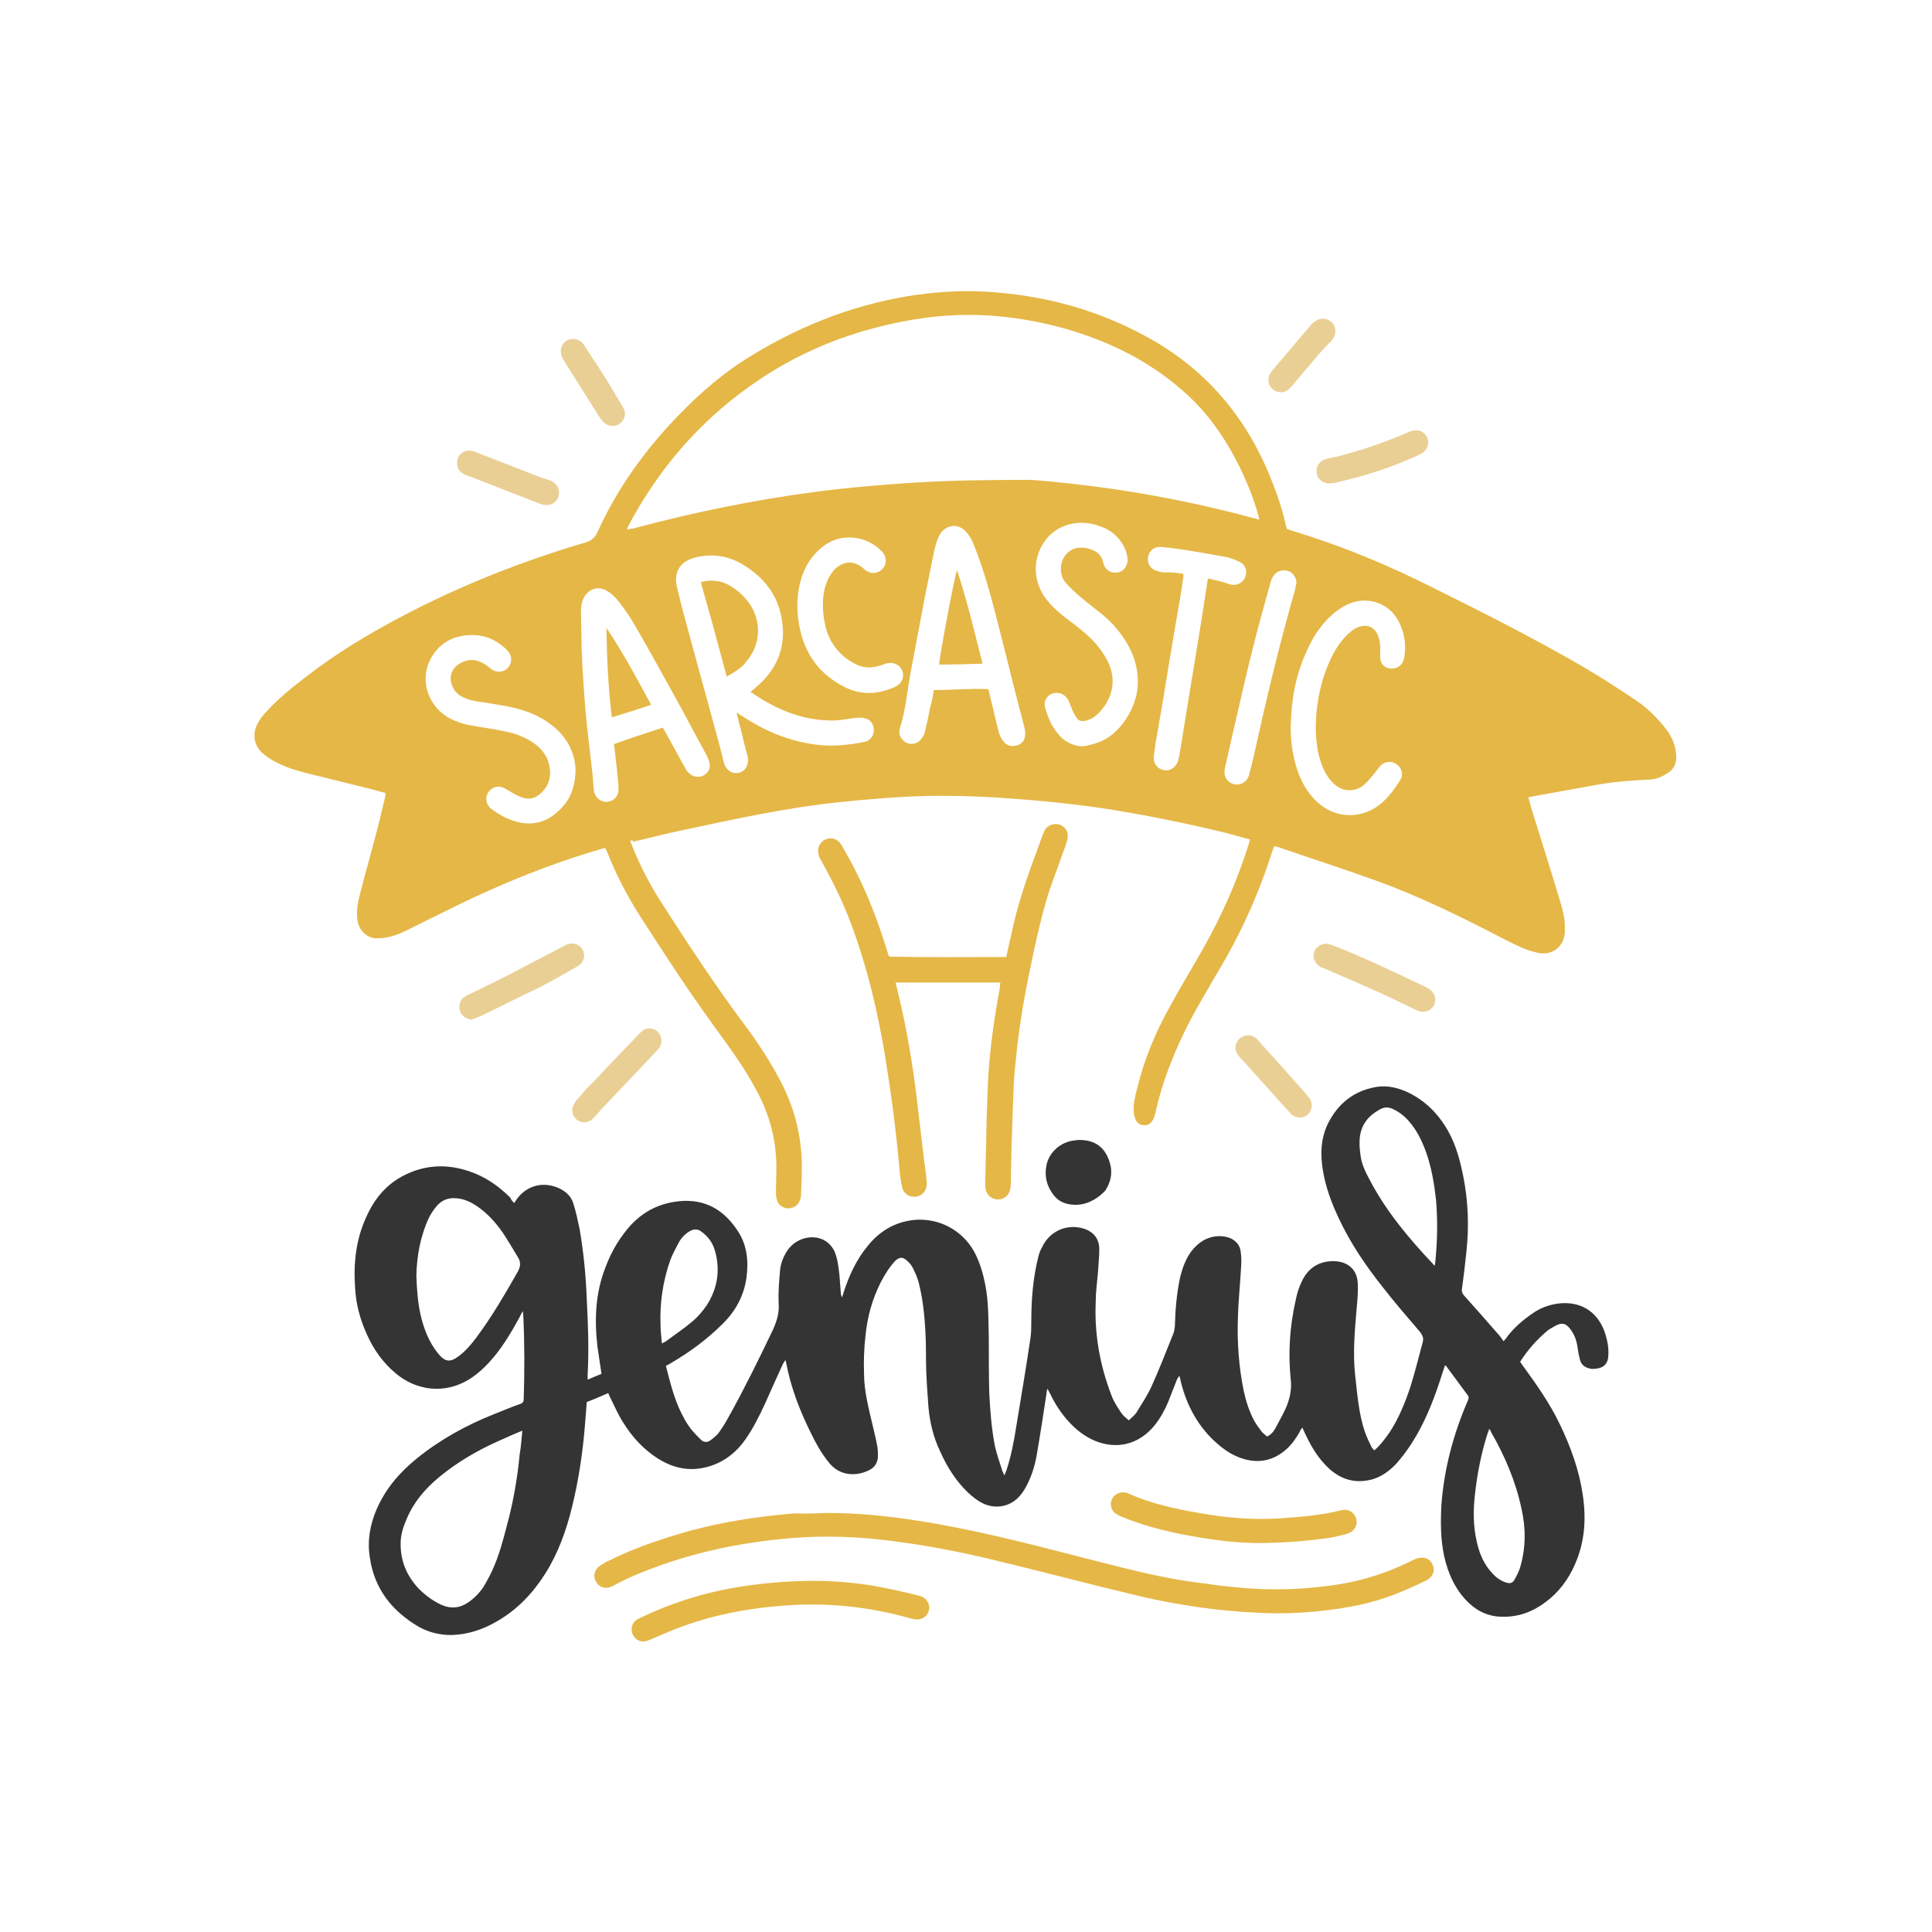 <?xml version="1.0" encoding="utf-8"?>
<!-- Generator: Adobe Illustrator 21.1.0, SVG Export Plug-In . SVG Version: 6.00 Build 0)  -->
<svg version="1.1" id="Calque_1" xmlns="http://www.w3.org/2000/svg" xmlns:xlink="http://www.w3.org/1999/xlink" x="0px" y="0px"
	 viewBox="0 0 432 432" style="enable-background:new 0 0 432 432;" xml:space="preserve">
<style type="text/css">
	.st0{fill:#343434;}
	.st1{fill:#C1292E;}
	.st2{fill:#B4B4B4;}
	.st3{fill:#7AB2B2;}
	.st4{fill:#CFA6B3;}
	.st5{fill:#E2C981;}
	.st6{fill:#A8B239;}
	.st7{fill:#C9879A;}
	.st8{fill:#D0D389;}
	.st9{fill:#B4B85C;}
	.st10{fill:#E6AB3A;}
	.st11{fill:#E27EAF;}
	.st12{fill:#66B7D3;}
	.st13{fill:#AB4B3B;}
	.st14{fill:#EF9148;}
	.st15{fill:#9A9999;}
	.st16{fill:#CDCCCC;}
	.st17{fill:#6E95AA;}
	.st18{fill:#93A7AE;}
	.st19{fill:#B199A5;}
	.st20{fill:#2DABE3;}
	.st21{fill:#48AE4D;}
	.st22{fill:#BF8F8E;}
	.st23{fill:#9A777A;}
	.st24{fill:#AB96B8;}
	.st25{fill:#B08794;}
	.st26{fill:#1B1B1B;}
	.st27{fill:#998675;}
	.st28{fill:#544842;}
	.st29{fill:#F39122;}
	.st30{fill:#B4C4A6;}
	.st31{fill:#959F8B;}
	.st32{fill:#638A99;}
	.st33{fill:#C1B397;}
	.st34{fill:#A1BEC8;}
	.st35{fill:#73868C;}
	.st36{fill:#808181;}
	.st37{fill:#D3B46C;}
	.st38{fill:#A1A87C;}
	.st39{fill:#A39F35;}
	.st40{fill:#E5B746;}
	.st41{fill:#DAB17A;}
	.st42{fill:#D189AF;}
	.st43{fill:#854A67;}
	.st44{fill:#7FA4AC;}
	.st45{fill:#DCC5B2;}
	.st46{fill:#B9CECC;}
	.st47{fill:#A6A59C;}
	.st48{fill:#9EB695;}
	.st49{fill:#A9AA9F;}
	.st50{fill:#BC9B8A;}
	.st51{fill:#22293F;}
	.st52{fill:#B63A44;}
	.st53{fill:#F39B8E;}
	.st54{fill:#6D7D96;}
	.st55{fill:#435882;}
	.st56{fill:#B02025;}
	.st57{fill:#BC2325;}
	.st58{fill:#5F716E;}
	.st59{fill:#7B9B6B;}
	.st60{fill:#DE948B;}
	.st61{fill:#80B7C0;}
	.st62{fill:#E4858B;}
	.st63{fill:#D4B4A1;}
	.st64{fill:#932E4E;}
	.st65{fill:#020203;}
	.st66{fill:#C7B29A;}
	.st67{fill:#9B615A;}
	.st68{fill:#AAA674;}
	.st69{fill:#B7A08E;}
	.st70{fill:#746458;}
	.st71{fill:#A49E58;}
	.st72{fill:#AE675D;}
	.st73{fill:#C19D57;}
	.st74{fill:#D48E5E;}
	.st75{fill:#BB746F;}
	.st76{fill:#95A4AD;}
	.st77{fill:#EACF94;}
	.st78{fill:#9C6E76;}
	.st79{fill:#BD969E;}
	.st80{fill:#EDBF60;}
	.st81{fill:#CC969B;}
	.st82{fill:#9DAFA0;}
	.st83{fill:#6D7B83;}
	.st84{fill:#DDA3A9;}
</style>
<g>
	<g>
		<path class="st40" d="M185.2,338.3c6.7,0,13.3,0.7,19.8,1.7c12.3,1.9,24.4,5,36.4,8.1c7.1,1.8,14.1,3.7,21.3,5
			c2.8,0.5,5.5,0.8,8.3,1.2c2.1,0.3,4.1,0.5,6.2,0.7c6.6,0.6,13.2,0.5,19.8-0.4c6.6-0.8,12.9-2.7,18.8-5.7c0.2-0.1,0.5-0.2,0.7-0.3
			c1.6-0.7,3.2-0.2,3.8,1.2c0.7,1.4,0.1,2.9-1.6,3.7c-2.3,1.1-4.7,2.2-7.1,3.1c-4.9,1.9-10.1,2.9-15.3,3.5
			c-5.1,0.6-10.2,0.8-15.3,0.5c-8.8-0.4-17.6-1.7-26.2-3.7c-3-0.7-6-1.5-9-2.2c-8.4-2.1-16.9-4.3-25.3-6.3
			c-6.8-1.6-13.8-2.9-20.8-3.8c-7.5-1-15-1.3-22.5-0.7c-12.5,1-24.6,3.7-36.1,8.7c-1.4,0.6-2.7,1.3-4,2c-1.5,0.8-3,0.5-3.8-0.9
			c-0.8-1.2-0.4-2.8,1-3.7c0.6-0.4,1.3-0.8,2-1.1c5-2.5,10.2-4.3,15.5-5.9c7-2.1,14.2-3.4,21.6-4.2c1.3-0.1,2.7-0.3,4-0.4
			C180,338.5,182.6,338.4,185.2,338.3z"/>
		<path class="st40" d="M180.1,353.5c4.5-0.1,9,0.2,13.4,0.8c4,0.6,8,1.5,12,2.5c0.2,0.1,0.4,0.1,0.6,0.2c1.3,0.6,1.9,1.8,1.6,3.1
			c-0.3,1.3-1.6,2.2-3,2c-0.7-0.1-1.4-0.3-2.1-0.5c-8.9-2.4-17.9-3.3-27.1-2.6c-8.4,0.6-16.7,2.2-24.6,5.3c-1.8,0.7-3.5,1.5-5.2,2.2
			c-0.5,0.2-1,0.4-1.4,0.5c-1.2,0.2-2.3-0.4-2.8-1.5c-0.5-1.1-0.3-2.3,0.6-3.1c0.3-0.3,0.8-0.5,1.2-0.7c7.3-3.5,14.9-5.8,22.8-7
			C170.7,354,175.4,353.6,180.1,353.5z"/>
		<path class="st40" d="M283.3,345c-6.7,0.2-13.3-0.8-19.9-2.1c-4.2-0.9-8.3-2-12.2-3.6c-0.5-0.2-1-0.4-1.5-0.7
			c-1.2-0.7-1.6-2.1-1.1-3.3c0.5-1.2,1.9-1.9,3.3-1.5c0.2,0,0.4,0.1,0.5,0.2c5,2.2,10.3,3.4,15.7,4.3c6,1.1,12.1,1.6,18.2,1.2
			c4.6-0.3,9.2-0.7,13.6-1.8c1.5-0.4,2.9,0.4,3.3,1.8c0.5,1.4-0.3,2.9-1.8,3.4c-1.2,0.4-2.5,0.6-3.7,0.9
			C293,344.5,288.2,344.9,283.3,345z"/>
	</g>
	<g>
		<path class="st0" d="M115,269c2.1-3.7,6-5,9.8-3.4c1.6,0.7,2.9,1.8,3.4,3.5c0.6,1.9,1,3.8,1.4,5.7c0.9,5.2,1.4,10.4,1.6,15.7
			c0.3,5.6,0.5,11.2,0.2,16.9c0,0.3,0,0.6,0,1.1c1.1-0.5,2.1-0.9,3.1-1.3c-0.3-2.1-0.6-4.1-0.9-6c-0.7-6-0.5-11.9,1.7-17.6
			c1.1-3,2.6-5.8,4.6-8.3c3-3.9,7-6.2,11.9-6.7c5.8-0.6,10.1,1.9,13.2,6.7c2.1,3.2,2.4,6.8,1.9,10.5c-0.6,4-2.4,7.3-5.2,10.1
			c-3.5,3.5-7.4,6.4-11.7,8.9c-0.3,0.2-0.7,0.4-1.1,0.6c0.8,3.2,1.6,6.4,2.9,9.4c0.8,1.8,1.7,3.5,3,5.1c0.6,0.7,1.2,1.3,1.9,2
			c0.6,0.6,1.4,0.7,2.1,0.2c0.8-0.6,1.6-1.2,2.1-2c0.8-1.1,1.5-2.3,2.1-3.4c3.5-6.3,6.7-12.8,9.8-19.3c0.9-2,1.5-3.9,1.3-6.1
			c-0.1-2.3,0.1-4.7,0.3-7c0.1-1.5,0.6-2.9,1.3-4.1c1.4-2.6,4.4-4,7.2-3.4c1.7,0.4,2.9,1.4,3.7,3c0.7,1.7,0.9,3.5,1.1,5.3
			c0.1,1.3,0.2,2.6,0.3,3.9c0,0.4,0.1,0.7,0.3,1.1c0.1-0.3,0.2-0.7,0.3-1c1.2-3.8,2.9-7.5,5.5-10.6c2.6-3.2,5.9-5.2,10.1-5.7
			c5.6-0.6,11,2.2,13.7,7.2c1.2,2.3,1.9,4.7,2.4,7.2c0.8,4.1,0.7,8.2,0.8,12.3c0,4,0,8,0.1,11.9c0.2,4,0.5,8.1,1.3,12.1
			c0.4,1.7,1,3.4,1.5,5c0.1,0.4,0.3,0.8,0.6,1.4c0.2-0.6,0.4-1,0.5-1.3c1-3.1,1.6-6.2,2.1-9.4c1.1-6.6,2.2-13.2,3.2-19.9
			c0.2-1.3,0.2-2.6,0.2-3.9c0-4.9,0.4-9.8,1.6-14.5c0.2-0.8,0.5-1.5,0.9-2.2c1.6-3.3,5.2-5,8.8-4.1c2.4,0.6,3.9,2.2,3.9,4.7
			c0,1.8-0.2,3.6-0.3,5.3c-0.2,2.2-0.5,4.4-0.5,6.7c-0.3,7.2,1,14.2,3.6,20.9c0.5,1.3,1.3,2.5,2.1,3.7c0.4,0.6,1,1.1,1.7,1.7
			c0.7-0.7,1.4-1.2,1.8-1.9c1.1-1.8,2.3-3.6,3.2-5.5c1.8-4,3.4-8.1,5-12.1c0.2-0.5,0.2-1,0.3-1.5c0.1-3.7,0.4-7.4,1.2-11.1
			c0.5-2,1.2-3.9,2.4-5.6c1.6-2.1,3.6-3.4,6.2-3.5c0.9,0,1.8,0.1,2.7,0.5c1.2,0.6,2,1.5,2.2,2.8c0.2,1.3,0.2,2.5,0.1,3.8
			c-0.2,3.7-0.6,7.4-0.7,11.1c-0.2,5.5,0.2,11,1.3,16.4c0.5,2.3,1.2,4.5,2.3,6.6c0.5,0.9,1.1,1.7,1.7,2.5c0.3,0.4,0.8,0.7,1.2,1.1
			c0.9-0.4,1.4-1,1.8-1.7c0.8-1.5,1.6-2.9,2.3-4.4c1-2.2,1.5-4.4,1.2-6.8c-0.6-5.9-0.2-11.7,1.1-17.5c0.3-1.5,0.7-2.9,1.4-4.3
			c1.4-3,3.9-4.6,7.3-4.5c3,0.1,5.1,1.9,5.2,5c0.1,2-0.1,4.1-0.3,6.1c-0.4,4.8-0.8,9.5-0.3,14.3c0.5,4.3,0.8,8.7,2.2,12.8
			c0.4,1.1,0.9,2.2,1.4,3.2c0.1,0.3,0.4,0.6,0.7,0.9c1.4-1.2,2.4-2.6,3.4-4c2.1-3.2,3.5-6.7,4.7-10.3c1-3.2,1.8-6.5,2.7-9.8
			c0.3-1,0-1.6-0.6-2.4c-2.8-3.3-5.7-6.6-8.4-10.1c-3.8-4.8-7.2-9.8-9.8-15.4c-1.6-3.4-2.9-6.9-3.5-10.6c-0.6-3.6-0.5-7.2,1.2-10.6
			c2.3-4.5,5.9-7.3,11-8.1c2.3-0.3,4.4,0.2,6.5,1.1c4.1,1.9,7.1,4.9,9.3,8.8c1.8,3.2,2.7,6.7,3.4,10.2c1.1,5.5,1.3,11.1,0.7,16.7
			c-0.3,2.8-0.6,5.5-1,8.3c-0.1,0.6,0,1,0.4,1.5c2.5,2.8,5,5.6,7.5,8.5c0.5,0.5,0.9,1.1,1.4,1.8c0.3-0.4,0.6-0.6,0.8-1
			c1.6-2.1,3.6-3.8,5.8-5.3c1.6-1.1,3.4-1.8,5.4-2.1c5-0.7,8.9,1.6,10.6,6.3c0.6,1.8,1,3.7,0.8,5.6c-0.1,1.3-0.8,2.2-2,2.5
			c-0.8,0.2-1.7,0.3-2.5,0c-0.9-0.3-1.5-0.8-1.8-1.8c-0.2-0.8-0.4-1.6-0.5-2.5c-0.2-1.5-0.6-3-1.6-4.3c-1-1.4-1.9-1.7-3.5-0.8
			c-0.7,0.4-1.5,0.8-2.1,1.4c-2.2,1.9-4.1,4.1-5.7,6.6c0.2,0.3,0.5,0.7,0.7,1c3,4.1,6,8.4,8.2,13c2.4,5,4.3,10.2,5.1,15.7
			c0.8,5.3,0.5,10.5-1.7,15.5c-1.5,3.5-3.7,6.4-6.7,8.6c-2.8,2.1-6,3.3-9.6,3.2c-2.9,0-5.4-1.1-7.5-3.1c-3-2.9-4.6-6.5-5.5-10.5
			c-0.8-3.8-0.8-7.6-0.6-11.4c0.6-8.1,2.7-15.9,5.9-23.3c0.2-0.4,0.3-0.8,0-1.2c-1.6-2.2-3.2-4.3-4.8-6.5c0-0.1-0.1-0.1-0.3-0.2
			c-0.1,0.4-0.3,0.8-0.4,1.2c-1.3,4.1-2.7,8.1-4.6,11.9c-1.6,3.2-3.5,6.2-5.9,8.9c-1.5,1.6-3.3,2.9-5.4,3.5
			c-4.2,1.1-7.6-0.2-10.5-3.3c-2-2.1-3.4-4.6-4.6-7.2c-0.1-0.3-0.3-0.6-0.5-1.1c-0.3,0.4-0.5,0.7-0.6,1c-0.8,1.4-1.7,2.7-2.9,3.8
			c-2.8,2.5-6,3.3-9.7,2.2c-2.7-0.8-4.8-2.4-6.8-4.3c-3.8-3.7-6.1-8.3-7.3-13.5c0-0.2-0.1-0.4-0.2-0.8c-0.2,0.4-0.4,0.6-0.5,0.8
			c-0.7,1.7-1.3,3.4-2,5.1c-0.8,1.9-1.8,3.7-3.1,5.3c-3.4,4.1-8.2,5.4-13.2,3.4c-2.4-1-4.4-2.6-6.1-4.5c-1.6-1.8-2.9-3.8-3.9-5.9
			c-0.2-0.4-0.4-0.7-0.7-1.3c-0.1,0.5-0.2,0.8-0.2,1.1c-0.7,4.6-1.4,9.2-2.2,13.8c-0.4,2.3-1.1,4.6-2.2,6.7
			c-0.4,0.8-0.9,1.6-1.5,2.3c-2,2.4-5.2,3.1-8,1.9c-1.4-0.6-2.6-1.6-3.7-2.6c-2.7-2.6-4.7-5.8-6.2-9.2c-1.5-3.1-2.3-6.5-2.6-9.9
			c-0.2-2.7-0.4-5.5-0.5-8.2c-0.1-3,0-6-0.2-9c-0.2-3.6-0.6-7.2-1.5-10.7c-0.3-1.1-0.8-2.2-1.3-3.2c-0.3-0.6-0.8-1.2-1.4-1.7
			c-0.9-0.8-1.6-0.7-2.5,0.1c-1.3,1.4-2.3,3-3.2,4.7c-2,3.9-3.1,8-3.5,12.3c-0.3,2.7-0.4,5.5-0.3,8.2c0,3.9,1,7.7,1.9,11.5
			c0.4,1.7,0.8,3.3,1.1,5c0.1,0.7,0.1,1.5,0.1,2.2c-0.1,1.3-0.7,2.3-1.9,2.9c-2.7,1.4-6.5,1.5-9-1.6c-1.8-2.2-3.1-4.6-4.3-7.1
			c-2.4-4.9-4.3-9.9-5.3-15.2c0-0.2-0.1-0.3-0.2-0.7c-0.2,0.4-0.4,0.6-0.5,0.8c-1.4,3-2.7,6-4.1,9.1c-1.3,2.8-2.7,5.6-4.5,8.1
			c-2.4,3.3-5.6,5.5-9.7,6.2c-3.5,0.6-6.7-0.3-9.6-2.1c-3.3-2.1-5.9-4.9-7.9-8.2c-1.1-1.7-1.9-3.6-2.8-5.4c-0.2-0.3-0.3-0.7-0.5-1.1
			c-1.6,0.7-3.2,1.4-4.8,2c-0.1,1.7-0.3,3.4-0.4,5.1c-0.5,6.2-1.4,12.3-2.9,18.4c-1.3,5.3-3.1,10.3-6,14.9
			c-2.8,4.4-6.3,8.1-10.9,10.7c-3.1,1.8-6.4,2.9-10.1,3c-2.6,0-5-0.6-7.2-1.8c-6-3.5-10-8.5-11-15.5c-0.6-3.7,0-7.3,1.5-10.8
			c2-4.6,5.1-8.2,8.9-11.3c5.3-4.3,11.1-7.5,17.4-10c2-0.8,3.9-1.6,5.9-2.3c0.5-0.2,0.7-0.5,0.7-1c0.2-6.3,0.2-12.6-0.1-18.8
			c0-0.2,0-0.4-0.1-0.9c-0.3,0.5-0.5,0.8-0.6,1.1c-1.8,3.3-3.7,6.6-6.2,9.5c-1.1,1.3-2.3,2.5-3.6,3.5c-5.5,4.4-12.6,4.3-18-0.2
			c-2.9-2.4-5-5.4-6.5-8.8c-1.5-3.3-2.4-6.7-2.6-10.3c-0.4-5.6,0.2-11,2.6-16.1c1.9-4.2,4.8-7.5,9-9.4c4.5-2.1,9.2-2.2,13.9-0.6
			c3.6,1.2,6.6,3.3,9.2,5.9C114.4,268.5,114.7,268.7,115,269z M116.8,319.9c-2,0.8-3.7,1.6-5.3,2.3c-4.7,2.1-9.2,4.7-13.2,8
			c-3.3,2.7-6,5.9-7.6,10c-0.6,1.4-1,2.8-1.1,4.3c-0.2,4.2,1.2,7.7,4,10.7c1.5,1.5,3.1,2.7,5,3.6c2.2,1,4.2,0.8,6.1-0.5
			c1.3-0.9,2.4-2,3.3-3.3c0.8-1.3,1.5-2.6,2.1-3.9c1.5-3.3,2.4-6.7,3.3-10.2c1.4-5.2,2.3-10.4,2.8-15.7
			C116.5,323.5,116.6,321.8,116.8,319.9z M93.1,285.2c0.1,3,0.3,5.8,0.9,8.6c0.7,3.2,1.9,6.3,4,8.9c1.5,1.8,2.6,2,4.5,0.6
			c1.6-1.2,2.8-2.6,4-4.2c3.5-4.7,6.4-9.7,9.3-14.8c0.6-1.1,0.7-2.1,0-3.2c-1.1-1.8-2.2-3.7-3.4-5.5c-1.6-2.3-3.5-4.4-5.9-6
			c-1.2-0.8-2.5-1.4-3.9-1.6c-1.9-0.3-3.5,0.1-4.8,1.5c-0.7,0.8-1.4,1.8-1.9,2.8C94,276.4,93.2,280.8,93.1,285.2z M320.8,283
			c0-0.2,0.1-0.4,0.1-0.5c0.5-4.7,0.6-9.5,0.2-14.2c-0.4-3.6-1-7.2-2.2-10.6c-0.9-2.5-2-4.8-3.7-6.8c-1-1.2-2.2-2.2-3.7-2.9
			c-1-0.5-2-0.5-3,0.1c-2.4,1.3-4,3.2-4.4,5.9c-0.2,1.4-0.1,2.8,0.1,4.2c0.2,2,1.1,3.8,2,5.5c3.7,7.1,8.8,13.2,14.3,19
			C320.5,282.8,320.6,282.9,320.8,283z M333,319.5c-0.2,0.5-0.3,0.8-0.4,1.1c-1.4,4.4-2.3,9-2.8,13.6c-0.4,3.5-0.4,7,0.4,10.5
			c0.6,2.7,1.6,5.1,3.5,7.1c0.9,1,1.9,1.7,3.2,2.1c0.7,0.2,1.3,0.1,1.7-0.6c0.5-0.9,1-1.8,1.3-2.8c1.3-4.4,1.3-8.8,0.3-13.2
			c-1.3-6.1-3.7-11.7-6.8-17.1C333.4,320,333.2,319.8,333,319.5z M148,300.4c0.4-0.2,0.6-0.3,0.8-0.4c2-1.5,4.1-2.9,6-4.5
			c1.2-1,2.3-2.3,3.2-3.6c2.4-3.7,3.1-7.8,1.9-12.1c-0.5-1.9-1.6-3.4-3.2-4.5c-0.7-0.5-1.5-0.5-2.3-0.1c-1.1,0.6-2,1.5-2.6,2.6
			c-0.7,1.3-1.4,2.6-1.9,3.9c-1.7,4.8-2.4,9.7-2.2,14.7C147.7,297.7,147.9,299,148,300.4z"/>
		<path class="st0" d="M241.4,254.9c3.5,0,5.7,1.7,6.7,4.9c0.7,2.1,0.4,4.1-0.7,6c-0.1,0.2-0.3,0.5-0.5,0.7c-2.3,2.2-5,3.4-8.2,2.7
			c-1.3-0.3-2.4-1-3.2-2.1c-1.5-2-2-4.2-1.5-6.6c0.6-2.9,3.2-5.2,6.3-5.5C240.8,254.9,241.2,254.9,241.4,254.9z"/>
	</g>
	<g>
		<path class="st77" d="M105.5,228c-1.2-0.1-2.2-0.8-2.6-1.8c-0.4-1-0.2-2.2,0.6-3c0.4-0.3,0.8-0.6,1.3-0.8c3-1.5,6-2.9,8.9-4.4
			c3.7-1.9,7.4-3.9,11.1-5.8c0.6-0.3,1.1-0.6,1.7-0.9c1.6-0.7,3.1-0.2,3.8,1.1c0.7,1.4,0.2,2.9-1.2,3.7c-2.7,1.5-5.4,3.1-8.1,4.5
			c-2.4,1.2-4.8,2.3-7.2,3.5c-2.2,1.1-4.4,2.2-6.6,3.2C106.7,227.5,106.1,227.7,105.5,228z"/>
		<path class="st77" d="M296.5,211c0.5,0.1,1.1,0.2,1.6,0.4c7.1,2.8,14,6.1,20.9,9.4c1.4,0.7,2.1,1.9,1.9,3.1
			c-0.3,1.9-2.3,2.9-4.1,2c-2.3-1.1-4.6-2.2-6.9-3.3c-4.6-2.1-9.3-4.1-13.9-6.1c-0.3-0.1-0.6-0.2-0.9-0.4c-1.1-0.7-1.6-1.9-1.3-3.1
			C294.1,211.9,295.1,211.1,296.5,211z"/>
		<path class="st77" d="M147.9,232.8c0,0.7-0.3,1.4-0.8,1.9c-0.6,0.6-1.1,1.2-1.7,1.8c-3.7,3.9-7.3,7.7-11,11.6
			c-0.5,0.6-1,1.2-1.6,1.8c-0.7,0.8-1.7,1.2-2.7,1c-1.7-0.4-2.6-2.1-1.9-3.7c0.2-0.5,0.5-1,0.9-1.4c1-1.2,2-2.3,3.1-3.4
			c3.5-3.7,7-7.4,10.5-11c0.4-0.4,0.8-0.8,1.2-1.1C145.6,229.3,147.9,230.5,147.9,232.8z"/>
		<path class="st77" d="M297.4,108.1c-1.6,0-2.8-0.9-3-2.3c-0.2-1.4,0.5-2.6,1.9-3.1c0.9-0.3,1.8-0.4,2.7-0.6
			c5.3-1.4,10.5-3.1,15.5-5.3c0.4-0.2,0.7-0.3,1.1-0.4c1.5-0.5,2.9,0.1,3.5,1.4c0.6,1.3,0.1,2.8-1.2,3.6c-0.3,0.2-0.7,0.3-1,0.5
			c-4.9,2.2-10,4-15.3,5.3c-1.1,0.3-2.1,0.5-3.2,0.8C298,108,297.6,108,297.4,108.1z"/>
		<path class="st77" d="M125,110.2c0,1.6-1.4,2.9-3,2.7c-0.6,0-1.3-0.2-1.9-0.5c-4.1-1.6-8.2-3.2-12.3-4.8c-1.2-0.5-2.4-0.9-3.7-1.4
			c-1.2-0.5-2-1.4-1.9-2.8c0-1.7,1.6-2.9,3.2-2.6c0.5,0.1,1,0.3,1.5,0.5c4.6,1.8,9.3,3.6,13.9,5.4c0.8,0.3,1.6,0.5,2.4,0.8
			C124.3,108,125,109,125,110.2z"/>
		<path class="st77" d="M279.2,231.5c0.8,0,1.5,0.4,2.1,1.1c1.2,1.4,2.5,2.8,3.7,4.1c2.4,2.7,4.8,5.4,7.2,8.1
			c0.3,0.4,0.6,0.7,0.8,1.1c0.6,1.2,0.3,2.6-0.7,3.4c-1,0.8-2.5,0.8-3.5-0.1c-0.4-0.4-0.7-0.8-1.1-1.2c-3.4-3.8-6.8-7.5-10.2-11.3
			c-0.4-0.4-0.7-0.8-1-1.3C275.7,233.6,277,231.5,279.2,231.5z"/>
		<path class="st77" d="M128.1,75.8c1.2,0,2,0.6,2.6,1.5c1.5,2.4,3.1,4.7,4.6,7.1c1.3,2.1,2.5,4.2,3.8,6.3c0.2,0.3,0.3,0.6,0.5,1
			c0.4,1.2-0.1,2.4-1.1,3.1c-0.9,0.6-2.3,0.6-3.2-0.1c-0.4-0.3-0.8-0.8-1.1-1.2c-2.7-4.3-5.5-8.7-8.2-13c-0.3-0.5-0.6-1.2-0.6-1.8
			C125.3,77,126.6,75.8,128.1,75.8z"/>
		<path class="st77" d="M286.4,87.7c-2,0-3.3-2-2.6-3.8c0.2-0.4,0.5-0.8,0.8-1.2c2.8-3.3,5.7-6.7,8.5-10c0.3-0.3,0.5-0.6,0.9-0.8
			c1.3-1,2.9-0.8,3.9,0.3c1,1.1,0.9,2.8-0.2,4c-1,1-1.9,2-2.8,3c-2,2.4-4,4.7-6,7.1C288,87.3,287.4,87.7,286.4,87.7z"/>
	</g>
	<g>
		<path class="st40" d="M198.9,213.9c8.6,0.2,17.3,0.1,26.1,0.1c0.4-1.7,0.7-3.3,1.1-4.9c1.3-6.4,3.4-12.6,5.7-18.7
			c0.5-1.4,1-2.8,1.5-4.1c0.4-1.1,1.1-1.8,2.3-2c1.9-0.3,3.5,1.3,3.1,3.2c-0.2,1-0.5,1.9-0.9,2.8c-1.3,3.9-2.9,7.6-4,11.6
			c-1.4,4.9-2.5,10-3.5,15c-1.2,5.5-2.1,11-2.8,16.6c-0.3,2.8-0.6,5.6-0.8,8.4c-0.2,4.6-0.3,9.1-0.5,13.7c-0.1,3.1-0.1,6.3-0.2,9.4
			c0,0.4-0.1,0.8-0.2,1.2c-0.3,1.2-1.4,2-2.6,2c-1.2,0-2.3-0.7-2.7-1.9c-0.2-0.5-0.2-1-0.2-1.5c0.1-4.7,0.2-9.4,0.3-14.1
			c0.1-2.8,0.2-5.7,0.3-8.5c0.3-5.9,1-11.7,2-17.5c0.2-1.4,0.5-2.7,0.7-4.1c0-0.3,0-0.6,0.1-0.9c-7.8,0-15.6,0-23.4,0
			c0,0.2,0,0.4,0.1,0.6c1.9,7.6,3.3,15.2,4.3,23c0.7,5.5,1.3,11.1,2,16.6c0.2,1.4,0.4,2.9,0.5,4.3c0.2,1.8-0.8,3.2-2.5,3.4
			c-1.4,0.1-2.7-0.7-3-2.2c-0.3-1.4-0.5-2.8-0.6-4.2c-0.7-8.2-1.8-16.4-3.1-24.5c-1.7-10.4-4.1-20.6-7.8-30.4
			c-1.8-4.8-4.1-9.4-6.6-13.9c-0.2-0.3-0.4-0.7-0.5-1.1c-0.5-1.5,0.1-3,1.5-3.6c1.3-0.6,2.8-0.1,3.6,1.3c1.1,1.9,2.2,3.9,3.2,5.9
			c2.9,5.7,5.1,11.7,7,17.8c0.1,0.3,0.2,0.7,0.3,1C198.6,213.6,198.7,213.7,198.9,213.9z"/>
		<g>
			<path class="st40" d="M140.9,188c1.8,4.7,4,9.1,6.6,13.2c6.2,9.7,12.5,19.3,19.4,28.5c2.8,3.8,5.4,7.8,7.6,12
				c3.1,5.9,4.7,12.1,4.8,18.8c0,2.3-0.1,4.5-0.2,6.8c-0.1,1.7-1.2,2.8-2.7,2.9c-1.3,0-2.4-0.7-2.7-2c-0.2-0.6-0.2-1.2-0.2-1.8
				c0-1.6,0.1-3.2,0.1-4.8c0.1-6.2-1.4-12.1-4.3-17.5c-2.3-4.4-5.1-8.4-8-12.4c-6.5-8.8-12.5-18-18.4-27.2
				c-2.8-4.4-5.2-9.1-7.1-13.9c-0.1-0.3-0.3-0.7-0.5-1c-0.5,0.1-1,0.3-1.4,0.4c-11,3.2-21.5,7.5-31.8,12.5c-3.1,1.5-6.2,3.1-9.3,4.6
				c-2,1-4,2.1-6.3,2.5c-0.8,0.2-1.7,0.2-2.6,0.2c-2.1-0.2-3.8-2-4-4.3c-0.2-1.9,0.1-3.8,0.6-5.6c1.3-5.1,2.8-10.3,4.1-15.4
				c0.5-2,1-4.1,1.5-6.2c0.1-0.3,0.1-0.6,0.1-1c-1.3-0.3-2.5-0.7-3.8-1c-4.7-1.2-9.4-2.3-14.1-3.5c-2.4-0.6-4.8-1.4-7-2.6
				c-0.9-0.5-1.8-1.1-2.6-1.8c-1.9-1.7-2.3-4.2-1.2-6.4c0.5-1,1.2-2,2-2.8c2.6-2.9,5.6-5.3,8.7-7.7c6.8-5.3,14.1-9.7,21.7-13.7
				c13.1-6.9,26.8-12.3,41-16.5c1.4-0.4,2.1-1.1,2.7-2.3c4-8.9,9.5-16.8,16.1-24c5-5.4,10.4-10.4,16.6-14.4
				c11.3-7.2,23.5-12.2,36.8-14.4c5.6-0.9,11.3-1.3,17-1c13.2,0.7,25.7,4.1,37.2,10.6c13.1,7.4,22,18.4,27.3,32.3
				c1.2,3,2.2,6.1,2.9,9.3c0.1,0.3,0.2,0.6,0.3,0.9c1.8,0.6,3.5,1.1,5.3,1.7c9.2,3,18.1,6.8,26.7,11.1c11.5,5.7,23,11.5,34.2,18
				c4.1,2.4,8.1,5,12.1,7.7c2.5,1.7,4.6,3.9,6.5,6.3c1.3,1.7,2.1,3.7,2.2,5.8c0.1,1.6-0.4,3-1.8,3.9c-1.2,0.8-2.5,1.4-4,1.5
				c-4.2,0.2-8.5,0.5-12.6,1.3c-4.6,0.8-9.2,1.7-13.8,2.5c-0.3,0.1-0.6,0.1-0.9,0.2c0.3,0.8,0.5,1.6,0.7,2.4c2.2,7,4.4,14,6.5,21
				c0.5,1.7,1,3.5,1,5.4c0,0.5,0,1,0,1.5c-0.3,3.1-2.7,5-5.8,4.5c-1.4-0.3-2.7-0.7-4-1.3c-1.8-0.8-3.6-1.7-5.3-2.6
				c-8.9-4.6-17.9-9-27.4-12.4c-7.2-2.6-14.4-4.9-21.6-7.4c-0.3-0.1-0.5-0.1-0.9-0.2c-0.1,0.3-0.2,0.6-0.3,0.8
				c-3,9.5-7,18.5-12.1,27c-2.6,4.5-5.3,8.9-7.6,13.6c-2.8,5.8-5.1,11.7-6.5,18c-0.1,0.5-0.3,1.1-0.5,1.6c-0.4,0.8-1,1.4-1.9,1.4
				c-1,0-1.7-0.4-2.1-1.3c-0.2-0.5-0.4-1.2-0.4-1.8c-0.1-1.9,0.4-3.8,0.9-5.6c1.5-6.2,4-12,7-17.5c2.5-4.6,5.2-9,7.8-13.6
				c4.1-7.3,7.5-15,10-23c0.1-0.3,0.2-0.7,0.3-1.1c-2-0.5-3.9-1.1-5.9-1.6c-9.2-2.2-18.5-4.1-27.9-5.5c-7.7-1.1-15.4-1.8-23.2-2.3
				c-7-0.4-14-0.5-21-0.1c-4.7,0.3-9.4,0.7-14.1,1.2c-11.6,1.2-22.9,3.7-34.2,6.1c-3.9,0.8-7.7,1.8-11.6,2.7
				C141.5,187.8,141.3,187.9,140.9,188z M281.6,116.2c-0.1-0.5-0.2-0.8-0.3-1.2c-0.9-3.2-2.1-6.3-3.5-9.3c-3.3-7-7.5-13.3-13.4-18.4
				C259.5,83,254,79.6,248,77c-8.3-3.6-17.1-5.7-26.1-6.4c-6.8-0.5-13.5,0-20.1,1.3c-12.4,2.4-23.9,7.1-34.2,14.5
				c-11.4,8.1-20.4,18.6-27,31c-0.1,0.3-0.3,0.6-0.4,0.9c0.1,0,0.2,0.1,0.3,0.1c0.3-0.1,0.6-0.2,1-0.2c13.4-3.6,27-6.4,40.7-8.2
				c7.5-1,14.9-1.6,22.4-2.1c8.4-0.5,16.8-0.6,25.3-0.6c0.3,0,0.5,0,0.8,0c6.2,0.5,12.4,1.2,18.6,2.1c8,1.2,15.9,2.7,23.7,4.6
				C275.7,114.6,278.5,115.4,281.6,116.2z M167.8,154.7c0.4-0.3,0.8-0.6,1.1-0.9c5.2-4.3,7.2-9.9,5.7-16.4
				c-1.1-5.1-4.4-8.8-8.9-11.4c-3.2-1.8-6.5-2.2-10-1.4c-3,0.7-5.3,2.7-4.3,6.8c0.5,2.2,1.1,4.5,1.7,6.7c2.6,9.7,5.3,19.3,7.9,29
				c0.3,1.2,0.6,2.4,0.9,3.6c0.5,1.6,1.8,2.4,3.3,2.1c1.4-0.3,2.3-1.8,2-3.4c0-0.3-0.1-0.6-0.2-0.9c-0.4-1.5-0.8-3-1.1-4.4
				c-0.4-1.5-0.8-3-1.2-4.8c0.6,0.4,1,0.7,1.4,0.9c5,3.3,10.3,5.5,16.3,6.3c3.7,0.5,7.3,0.1,10.9-0.6c1.2-0.2,2.1-1.4,2.1-2.6
				c0-1.3-0.7-2.4-2-2.7c-0.6-0.2-1.3-0.1-1.9-0.1c-2,0.2-3.9,0.7-5.9,0.6C179.1,161,173.3,158.5,167.8,154.7z M208.8,154.3
				c4.1,0,8.1-0.4,12.2-0.2c0.2,0.9,0.4,1.7,0.6,2.5c0.6,2.3,1.1,4.7,1.7,7c0.2,0.8,0.6,1.6,1.1,2.2c0.7,0.9,1.7,1.2,2.9,0.9
				c1.1-0.3,1.8-1,1.9-2.2c0.1-0.6,0-1.2-0.1-1.7c-1.4-5.4-2.8-10.7-4.1-16.1c-1.7-6.5-3.2-13.1-5.3-19.5c-0.7-2.1-1.4-4.1-2.3-6.2
				c-0.4-0.9-1-1.7-1.7-2.4c-1.7-1.6-4.1-1.2-5.4,0.7c-0.3,0.4-0.5,0.9-0.7,1.4c-0.3,0.8-0.5,1.6-0.7,2.4c-0.7,3.5-1.4,6.9-2.1,10.4
				c-1,5.3-2,10.6-3,15.9c-0.9,4.5-1.2,9.1-2.6,13.5c-0.4,1.3,0.3,2.6,1.5,3.2c1.2,0.5,2.6,0.2,3.4-1c0.4-0.5,0.7-1.2,0.8-1.8
				c0.4-1.7,0.8-3.5,1.1-5.2C208.4,156.9,208.6,155.6,208.8,154.3z M148.2,162.7c0.2,0.4,0.4,0.7,0.6,1c1.5,2.7,2.9,5.4,4.4,8
				c0.2,0.4,0.5,0.9,0.9,1.2c0.8,0.8,2,1,3,0.6c1.1-0.5,1.7-1.4,1.6-2.6c-0.1-0.7-0.4-1.4-0.7-2c-2.1-3.9-4.2-7.8-6.3-11.7
				c-3.2-5.8-6.4-11.6-9.7-17.3c-1-1.8-2.2-3.5-3.5-5.2c-0.7-0.9-1.5-1.8-2.5-2.4c-2.3-1.6-5-0.5-5.8,2.2c-0.2,0.7-0.3,1.5-0.3,2.3
				c0.1,3.9,0.1,7.7,0.3,11.6c0.2,3.4,0.4,6.8,0.7,10.3c0.4,4.5,1,9.1,1.5,13.6c0.2,1.5,0.2,3,0.4,4.5c0.2,1.4,1.3,2.4,2.6,2.5
				c1.3,0.1,2.5-0.8,2.8-2c0.1-0.4,0.1-0.9,0.1-1.4c-0.2-2.6-0.5-5.2-0.8-7.8c-0.1-0.6-0.1-1.1-0.2-1.7
				C141,165,144.6,163.9,148.2,162.7z M242.1,166.9c1.1-0.2,2.1-0.4,3.2-0.8c5.1-1.6,8.9-7.9,9.1-12.9c0.2-3.3-0.7-6.4-2.3-9.2
				c-1.5-2.5-3.3-4.7-5.5-6.5c-1.7-1.4-3.5-2.7-5.2-4.2c-1.1-0.9-2.2-2-3.1-3c-0.8-0.9-1.1-2-1.1-3.2c0.1-2.4,1.6-4.3,3.9-4.6
				c1.4-0.2,2.8,0.2,4,0.9c0.9,0.6,1.4,1.4,1.6,2.5c0.4,1.6,1.8,2.4,3.3,2.1c1.4-0.3,2.3-1.7,2.1-3.2c-0.2-1.8-1-3.3-2.2-4.6
				c-1-1.1-2.2-1.9-3.6-2.4c-4.9-2-10.2-0.6-12.9,3.5c-2.4,3.6-2.4,8.2,0,11.9c1.2,1.8,2.7,3.2,4.3,4.5c1.3,1,2.7,2,4,3.1
				c2.4,1.9,4.5,4.2,5.9,6.9c2.3,4.4,1.1,8.8-2.2,12c-0.8,0.8-1.8,1.3-2.9,1.5c-0.7,0.1-1.3,0-1.7-0.6c-0.4-0.6-0.8-1.3-1.1-2
				c-0.3-0.7-0.5-1.4-0.8-2c-0.7-1.4-2.2-2-3.6-1.5c-1.4,0.5-2.1,2-1.5,3.5c0.4,1.2,0.8,2.4,1.4,3.5c0.6,1,1.3,2,2.1,2.8
				C238.6,166.1,240.2,166.8,242.1,166.9z M288.6,162.7c0,2.6,0.3,5.4,1.1,8.2c0.9,3.3,2.4,6.2,4.9,8.5c3.5,3.2,8.5,3.8,12.6,1.4
				c2.6-1.5,4.3-3.9,5.9-6.4c0.8-1.2,0.3-2.7-0.8-3.5c-1.1-0.8-2.6-0.7-3.6,0.3c-0.4,0.4-0.7,0.9-1.1,1.4c-0.8,0.9-1.5,1.9-2.4,2.7
				c-0.9,0.9-2.1,1.4-3.5,1.4c-1.4,0-2.5-0.6-3.5-1.5c-1.8-1.7-2.7-4-3.3-6.3c-0.8-3.3-0.8-6.6-0.5-9.9c0.4-3.8,1.3-7.6,2.9-11.1
				c1-2.3,2.3-4.4,4.1-6.1c0.8-0.8,1.7-1.4,2.7-1.7c1.6-0.5,3,0.1,3.8,1.5c0.1,0.2,0.2,0.5,0.3,0.7c0.4,1.2,0.5,2.3,0.4,3.6
				c0,0.6,0,1.3,0.1,1.8c0.3,1.2,1.5,1.9,2.7,1.8c1.3-0.1,2.4-1,2.6-2.5c0.5-3,0-5.9-1.5-8.5c-2-3.4-5.9-4.9-9.7-3.9
				c-2,0.6-3.7,1.7-5.2,3.1c-2.5,2.3-4.3,5.2-5.6,8.3C289.7,151.1,288.7,156.6,288.6,162.7z M128.7,172.3c-0.1-3.5-1.5-6.7-4.3-9.3
				c-2.1-1.9-4.5-3.2-7.2-4.1c-2.8-0.9-5.7-1.3-8.7-1.8c-1.6-0.2-3.2-0.4-4.7-1.1c-1.3-0.5-2.2-1.4-2.7-2.7c-0.8-2-0.1-3.9,1.8-5
				c2-1.1,3.9-0.9,5.8,0.4c0.4,0.3,0.8,0.7,1.3,1c1.1,0.8,2.6,0.6,3.5-0.3c0.9-0.9,1.1-2.4,0.3-3.5c-0.2-0.4-0.6-0.7-0.9-1
				c-2.1-1.9-4.5-2.9-7.3-2.9c-4.2,0-7.6,1.8-9.5,5.7c-2.3,4.7-0.2,10.5,4.6,13c1.2,0.6,2.6,1.1,4,1.4c2.6,0.5,5.3,0.8,8,1.4
				c2.7,0.5,5.3,1.5,7.5,3.3c1.2,1.1,2.1,2.3,2.5,3.9c0.7,2.6,0.2,4.9-1.8,6.7c-1.2,1.1-2.6,1.5-4.2,0.9c-0.9-0.3-1.8-0.8-2.6-1.3
				c-0.6-0.3-1.1-0.7-1.6-0.9c-1.3-0.5-2.7,0-3.4,1.2c-0.7,1.2-0.4,2.7,0.8,3.6c1.5,1.1,3,2,4.8,2.6c3.8,1.3,7.3,0.6,10.2-2.2
				C127.5,179,128.6,176,128.7,172.3z M264.6,128.3c0,0.3,0,0.5,0,0.7c-0.3,2.1-0.6,4.2-1,6.3c-0.7,4.1-1.4,8.3-2.1,12.4
				c-0.9,5.6-1.8,11.1-2.8,16.7c-0.3,1.5-0.5,3.1-0.7,4.6c-0.2,1.6,0.7,2.9,2.2,3.2c1.4,0.3,2.7-0.6,3.2-2c0.1-0.4,0.2-0.8,0.3-1.2
				c1-6.1,2-12.3,3-18.4c1-6,2-12.1,2.9-18.1c0.2-1,0.3-2.1,0.5-3.1c0.3,0,0.5,0,0.7,0.1c1.3,0.3,2.7,0.6,4,1.1
				c1.8,0.6,3.5-0.4,3.8-2.2c0.2-1.1-0.3-2.3-1.5-2.8c-1-0.5-2.1-0.9-3.2-1.1c-3.3-0.6-6.7-1.2-10-1.7c-1.4-0.2-2.9-0.4-4.3-0.5
				c-1.5-0.1-2.6,0.8-2.9,2.2c-0.2,1.4,0.4,2.6,1.8,3.1c0.5,0.2,1.1,0.3,1.7,0.4C261.8,127.9,263.2,128.1,264.6,128.3z M184,135
				c0-1.7,0.3-3.6,1.1-5.4c0.6-1.2,1.3-2.3,2.4-3c1.5-1,3-1.1,4.6-0.2c0.5,0.3,0.9,0.6,1.3,1c0.8,0.6,1.6,0.9,2.6,0.6
				c2.1-0.6,2.8-3.1,1.1-4.8c-1.8-1.8-4-2.8-6.5-3c-3.5-0.2-6.2,1.2-8.5,3.8c-1.4,1.6-2.4,3.5-3,5.6c-1,3.4-1,6.8-0.4,10.2
				c1.1,6.2,4.4,10.9,10.1,13.8c3.7,1.9,7.5,1.7,11.3,0c1.6-0.7,2.2-2.3,1.6-3.7c-0.6-1.4-2.1-2-3.7-1.5c-0.5,0.2-1,0.4-1.5,0.5
				c-1.9,0.6-3.7,0.4-5.4-0.5c-3-1.6-5.1-4-6.2-7.2C184.3,139.2,184,137.3,184,135z M289.9,130.3c-0.1-1.3-0.9-2.5-2.2-2.7
				c-1.3-0.3-2.6,0.3-3.2,1.6c-0.2,0.3-0.3,0.7-0.4,1c-0.6,2.2-1.2,4.3-1.8,6.5c-3.2,11.6-5.7,23.3-8.4,35c-0.1,0.4-0.1,0.8-0.1,1.2
				c0.1,1.5,1.5,2.7,3.1,2.5c1.3-0.2,2-0.9,2.4-2.1c0.3-1.2,0.6-2.4,0.9-3.6c2.8-12.7,5.8-25.4,9.4-37.9
				C289.7,131.2,289.8,130.7,289.9,130.3z"/>
			<path class="st40" d="M162.5,151.3c-1.9-7.1-3.8-14.1-5.8-21.1c1.5-0.5,2.8-0.4,4.1-0.2c1.4,0.3,2.6,1,3.7,1.8
				c2.6,2,4.4,4.5,4.9,7.8c0.4,3.1-0.5,5.9-2.5,8.3C165.8,149.4,164.2,150.3,162.5,151.3z"/>
			<path class="st40" d="M214,127.5c2.3,7,3.9,13.8,5.7,20.9c-3.3,0.1-6.5,0.2-9.7,0.2C209.9,147.8,213.4,128.9,214,127.5z"/>
			<path class="st40" d="M135.6,140.4c3.7,5.5,6.8,11.3,10,17.2c-3,1-5.8,1.9-8.8,2.8C136,153.7,135.7,147.1,135.6,140.4z"/>
		</g>
	</g>
</g>
</svg>
